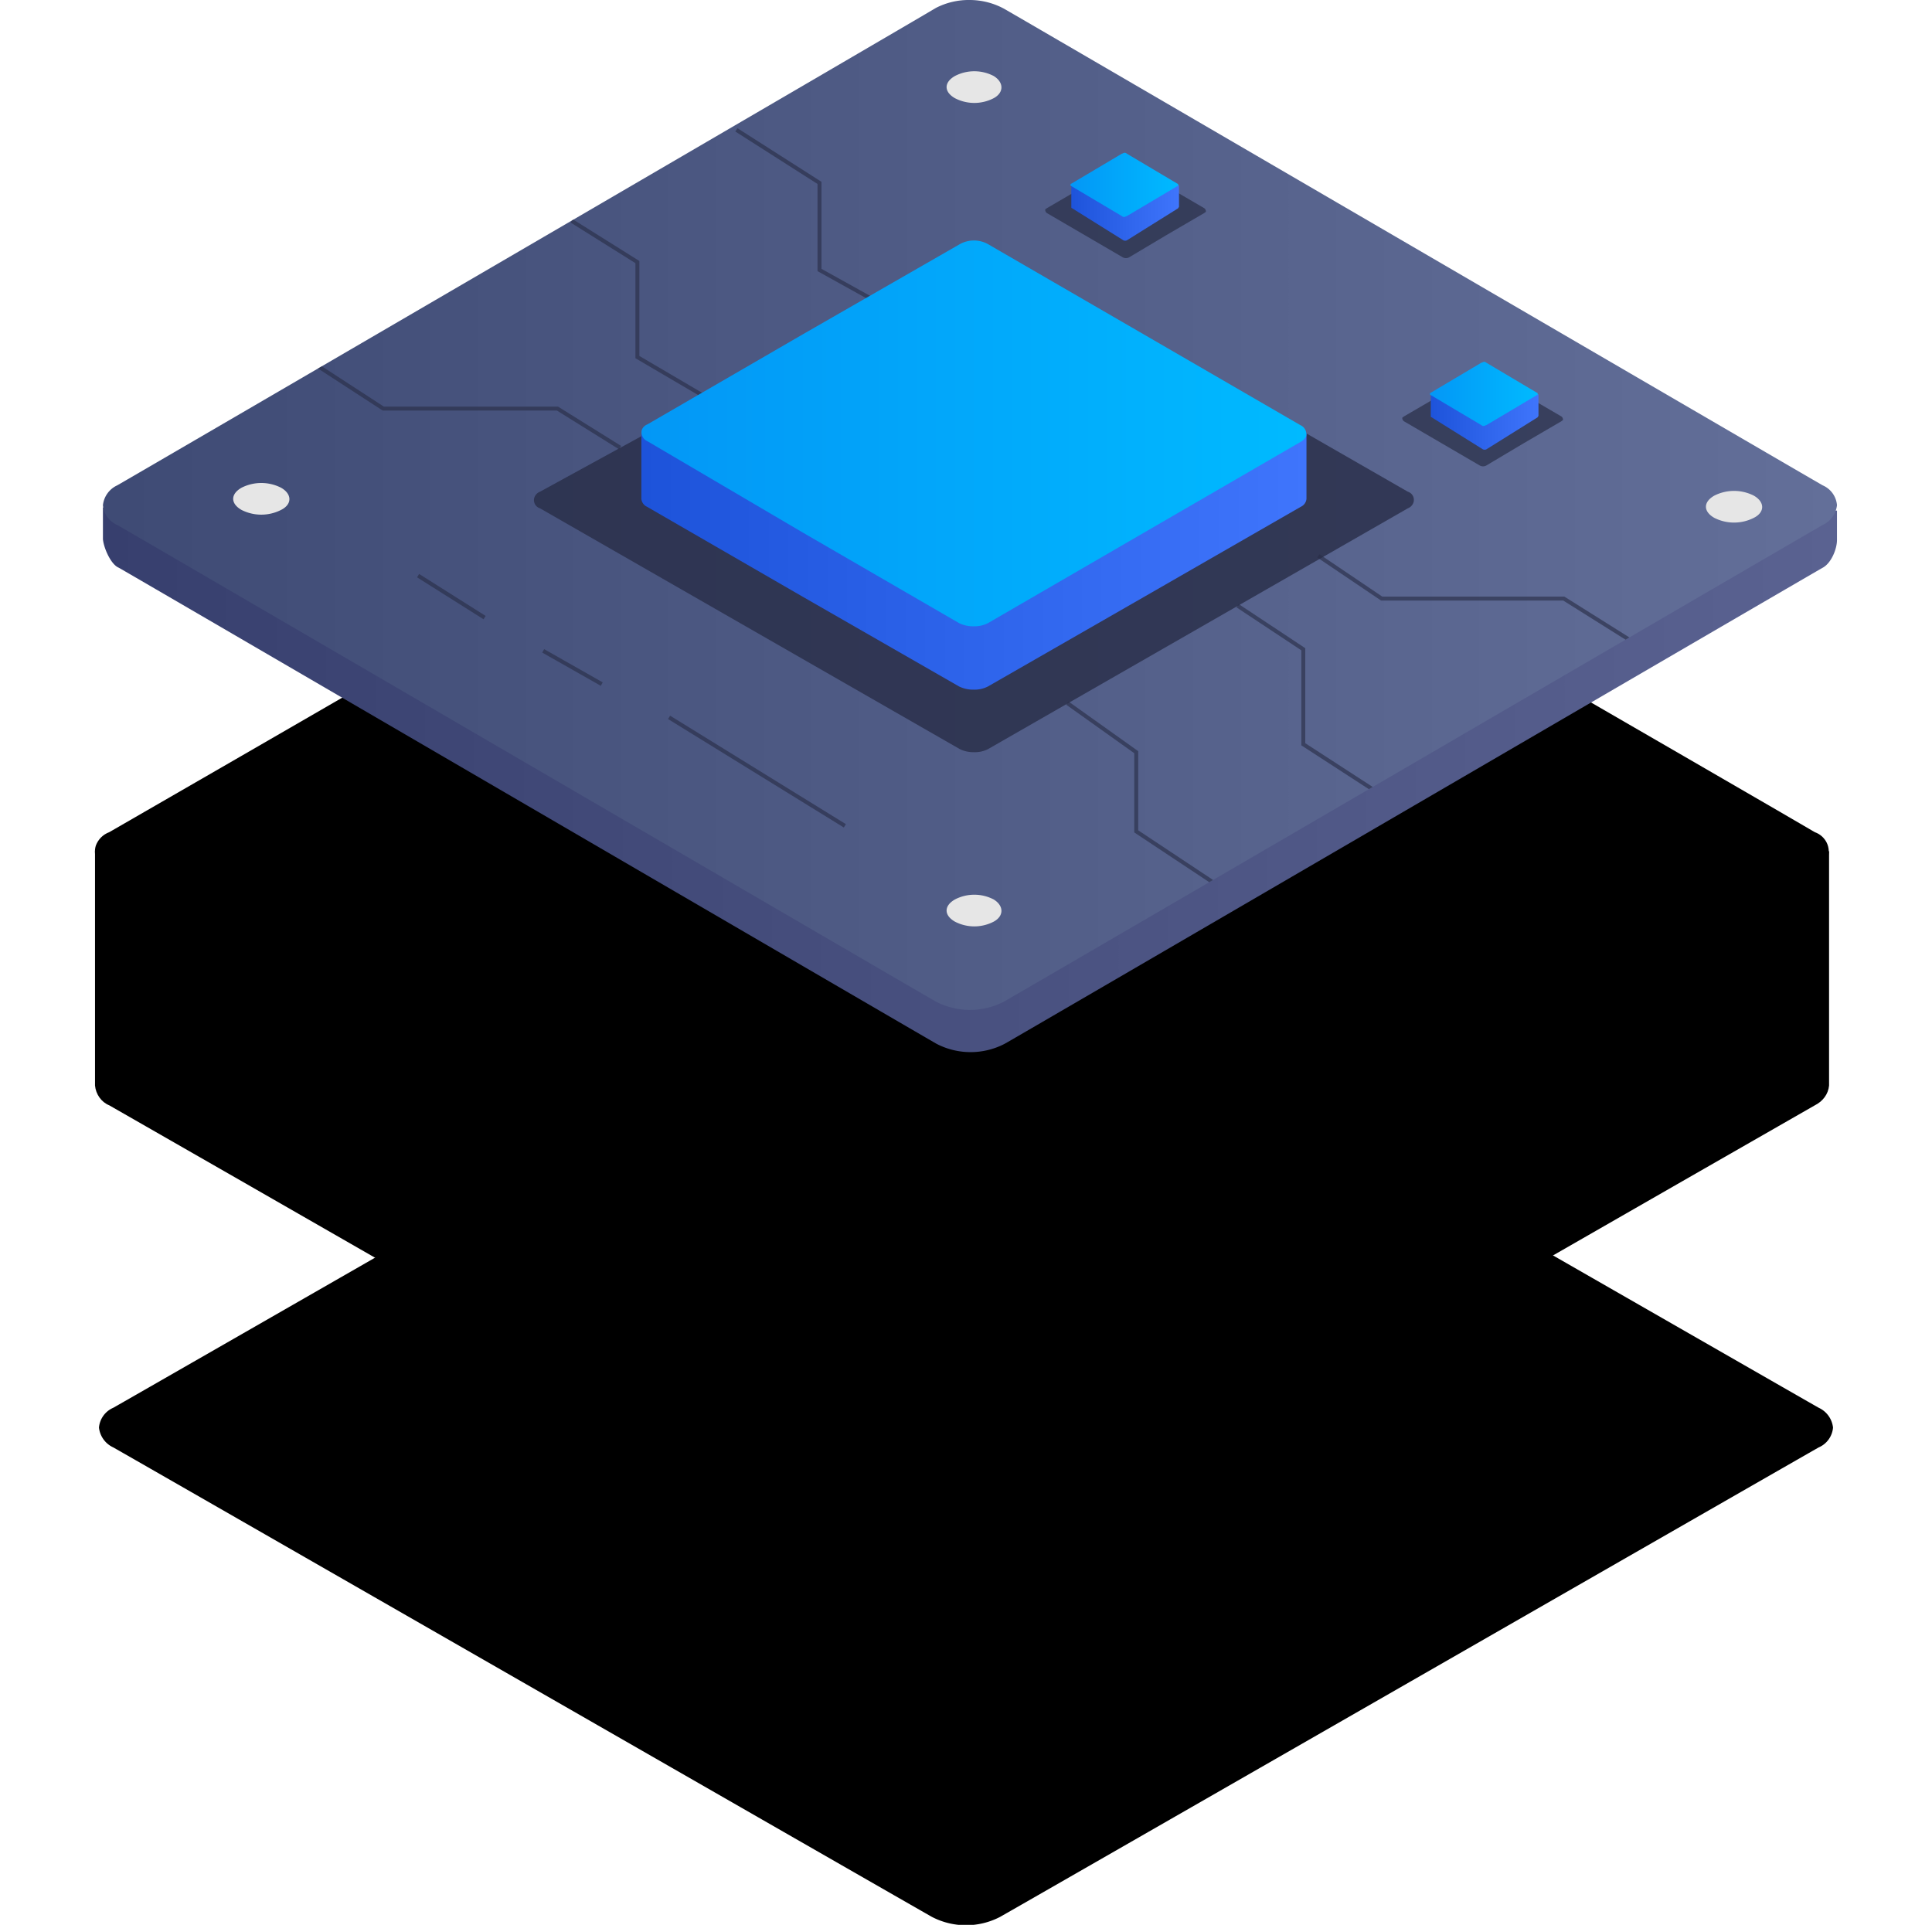 <svg class="svg-product" version="1.1" xmlns="http://www.w3.org/2000/svg" xmlns:xlink="http://www.w3.org/1999/xlink" x="0px" y="0px" viewBox="0 0 244 243.1" style="" xml:space="preserve" data-animation="" data-animation-options="type: packageIcon; delay: 320;">
	<g class="animation-element" data-animation-shadow="" style="">
		<path class="svg-product__shadow" d="M122,117.5a9.07,9.07,0,0,0-4.3,1c-1.1.6-102.3,58.7-103.4,59.3a3,3,0,0,0-1.8,2.5h0a3.13,3.13,0,0,0,1.8,2.5c1.1.6,102.3,58.7,103.4,59.3a9.33,9.33,0,0,0,8.6,0c1.1-.6,102.3-58.7,103.4-59.3a3,3,0,0,0,1.8-2.5h0a3.13,3.13,0,0,0-1.8-2.5c-1.1-.6-102.3-58.7-103.4-59.3a10.43,10.43,0,0,0-4.3-1"></path>
	</g>
	<g class="svg-product__bottom animation-element" data-animation-bottom="" style="">
		<path class="svg-product__bottom-st1" d="M231,107.9C231,107.9,231,108.1,231,107.9c0,0.1,0,0.1,0,0.2v29c-0.1,1.1-0.8,2-1.8,2.5c-1.1,0.6-102.3,58.7-103.4,59.3c-2.7,1.4-5.9,1.4-8.6,0c-1.1-0.6-102.3-58.7-103.4-59.3c-1-0.4-1.7-1.4-1.8-2.5V108l0,0l0,0v-0.5h0.1c0.3-0.9,0.9-1.6,1.7-2c1.1-0.6,102.3-59.6,103.4-60.2c2.7-1.4,5.9-1.4,8.6,0c1.1,0.6,102.3,59.6,103.4,60.2c0.8,0.4,1.4,1.1,1.7,2h0.1V107.9z"></path>
		<path class="svg-product__bottom-st2" d="M229.2,110.1c-1.1,0.6-102.3,59.1-103.4,59.8c-2.7,1.4-5.9,1.4-8.6,0c-1.1-0.6-102.3-59.1-103.4-59.8c-1.4-0.5-2.1-2-1.7-3.3c0.3-0.8,0.9-1.4,1.7-1.7c1.1-0.6,102.3-59.1,103.4-59.8c2.7-1.4,5.9-1.4,8.6,0c1.1,0.6,102.3,59.1,103.4,59.8c1.4,0.5,2.1,2,1.6,3.3C230.6,109.1,230,109.8,229.2,110.1z M222,104.9c-1-0.6-96-55.9-97.1-56.5c-2.5-1.3-5.6-1.3-8.1,0c-1,0.6-96,55.9-97.1,56.5c-1.3,0.5-2,1.9-1.5,3.2c0.3,0.7,0.8,1.3,1.5,1.5c1,0.6,96.1,55.9,97.1,56.5c2.5,1.3,5.6,1.3,8.1,0c1-0.6,96.1-55.9,97.1-56.5c1.3-0.4,2-1.9,1.5-3.2
		C223.3,105.8,222.7,105.3,222,104.9z"></path>
		<path class="svg-product__bottom-st3" d="M116.9,165.9c-0.8-0.4-50.8-29.5-78.8-45.7c30.3-17.5,78.3-45.2,79-45.7c2.7-1.4,5.9-1.4,8.6,0c0.8,0.4,48.1,27.8,78.5,45.4c-27.9,16.2-78.5,45.6-79.3,46C122.5,167.2,119.5,167.2,116.9,165.9z"></path>
		<g>
			<path class="svg-product__bottom-st5" d="M25,127.8l5.3,3.2"></path>
			<path class="svg-product__bottom-st6" d="M25,133.1l5.3,3.2"></path>
			<path class="svg-product__bottom-st6" d="M34.6,133.1l5.3,3.2"></path>
			<path class="svg-product__bottom-st5" d="M34.6,138.5l5.3,3.2"></path>
		</g>
		<g>
			<path class="svg-product__bottom-st7" d="M210,132.5v7"></path>
			<path class="svg-product__bottom-st7" d="M214,130v7"></path>
			<path class="svg-product__bottom-st7" d="M218,127.5v7.5"></path>
			<path class="svg-product__bottom-st7" d="M222,125.4v7"></path>
		</g>
		<path class="svg-product__bottom-st8" d="M69.5,156.8l38.6,22.1"></path>
	</g>
	<g class="svg-illustration-top animation-element" data-animation-top="" style="">
		<g id="board">
			<path class="svg-product__bare-metal-st11" d="M232,64.49,13,64.1v4h0c.1,1.1,1,3.2,2,3.6,1.1.6,102.19,59.53,103.28,60.13a9.33,9.33,0,0,0,8.6,0C128,131.23,229.1,72.3,230.2,71.7s1.8-2.39,1.8-3.5Z"></path>
			<path class="svg-product__bare-metal-st12" d="M122.5,0a9.07,9.07,0,0,0-4.3,1c-1.1.7-102.3,59.7-103.4,60.3A3.13,3.13,0,0,0,13,63.8h0a3,3,0,0,0,1.8,2.5c1.1.6,102.3,59.6,103.4,60.2a9.33,9.33,0,0,0,8.6,0c1.1-.6,102.3-59.6,103.4-60.2a3.13,3.13,0,0,0,1.8-2.5h0a3,3,0,0,0-1.8-2.5c-1.1-.6-102.3-59.6-103.4-60.2A9.16,9.16,0,0,0,122.5,0"></path>
			<path class="svg-product__bare-metal-st13" d="M35.5,64.4a5.51,5.51,0,0,1-5,0c-1.4-.8-1.4-2,0-2.8a5.51,5.51,0,0,1,5,0C36.9,62.4,36.9,63.7,35.5,64.4Zm90,52a5.3,5.3,0,0,1-4.9,0c-1.4-.8-1.4-2,0-2.8a5.3,5.3,0,0,1,4.9,0c1.3.8,1.3,2.1,0,2.8Zm0-104a5.3,5.3,0,0,1-4.9,0c-1.4-.8-1.4-2,0-2.8a5.3,5.3,0,0,1,4.9,0c1.3.8,1.3,2.1,0,2.8Zm96,53a5.51,5.51,0,0,1-5,0c-1.4-.8-1.4-2,0-2.8a5.51,5.51,0,0,1,5,0c1.4.8,1.4,2.1,0,2.8Z"></path>
			<path class="svg-product__bare-metal-st14" d="M123,32.1,163.7,54l14.1,8.1a1.08,1.08,0,0,1,.7,1.4,1.21,1.21,0,0,1-.7.7l-53,30.4a3.66,3.66,0,0,1-1.8.4,3.92,3.92,0,0,1-1.8-.4l-53-30.4a1.08,1.08,0,0,1-.7-1.4,1.21,1.21,0,0,1,.7-.7Z"></path>
			<g class="svg-product__bare-metal-st15">
				<g class="svg-product__bare-metal-st16">
					<path class="svg-product__bare-metal-st17" d="M72.2,27.9l8.3,5.2v12l9.2,5.4"></path>
				</g>
				<g class="svg-product__bare-metal-st16">
					<path class="svg-product__bare-metal-st17" d="M134.8,88.8l8.7,6.2v10l10.4,6.9"></path>
				</g>
				<g class="svg-product__bare-metal-st16">
					<path class="svg-product__bare-metal-st17" d="M156.3,76.5l8.3,5.5V94l9.4,6.1"></path>
				</g>
				<g class="svg-product__bare-metal-st16">
					<path class="svg-product__bare-metal-st17" d="M93,16.4l10.5,6.7v11l9,5"></path>
				</g>
				<g class="svg-product__bare-metal-st16">
					<path class="svg-product__bare-metal-st17" d="M166.5,70.2l8,5.4h23l8.6,5.4"></path>
				</g>
				<g class="svg-product__bare-metal-st16">
					<path class="svg-product__bare-metal-st17" d="M52.8,72.7,61.2,78"></path>
				</g>
				<g class="svg-product__bare-metal-st16">
					<path class="svg-product__bare-metal-st17" d="M68.6,82.2,76,86.4"></path>
				</g>
				<g class="svg-product__bare-metal-st16">
					<path class="svg-product__bare-metal-st17" d="M84.5,90.6l22.2,13.7"></path>
				</g>
				<g class="svg-product__bare-metal-st16">
					<path class="svg-product__bare-metal-st18" d="M40.4,46.4l8,5.2h22l7.7,4.8"></path>
				</g>
			</g>
			<g id="small">
				<path class="svg-product__bare-metal-st19" d="M186.9,47a.6.6,0,0,1,.4-.1c.2,0,.3,0,.4.1l4.7,2.8,4.8,2.8a.52.52,0,0,1,.2.4c0,.1-.1.1-.2.2L192.4,56l-4.7,2.8a.85.85,0,0,1-.8,0L182.1,56l-4.8-2.8a.52.52,0,0,1-.2-.4c0-.1.1-.1.2-.2l4.8-2.8Z"></path>
				<path class="svg-product__bare-metal-st19" d="M141.8,20.7a.6.6,0,0,1,.4-.1c.2,0,.3,0,.4.1l4.7,2.8,4.8,2.8a.52.52,0,0,1,.2.4c0,.1-.1.1-.2.2l-4.8,2.8-4.7,2.8a.85.85,0,0,1-.8,0L137,29.7l-4.8-2.8a.52.52,0,0,1-.2-.4c0-.1.1-.1.2-.2l4.8-2.8Z"></path>
				<path class="svg-product__bare-metal-st20" d="M148.9,23.4v2.7c0,.1-.1.1-.1.2l-3.2,2-3.2,2a.5.5,0,0,1-.6,0l-3.2-2-3.2-2c-.1,0-.1-.1-.1-.2V23.4Z"></path>
				<path class="svg-product__bare-metal-st21" d="M141.7,19.4c.1,0,.2-.1.3-.1a.37.37,0,0,1,.3.1l3.2,1.9,3.2,1.9c.1,0,.1.1.1.2a.1.1,0,0,1-.1.1l-3.2,1.9-3.2,1.9c-.1,0-.2.1-.3.1a.37.37,0,0,1-.3-.1l-3.2-1.9-3.2-1.9c-.1,0-.1-.1-.1-.2a.1.1,0,0,1,.1-.1l3.2-1.9Z"></path>
				<path class="svg-product__bare-metal-st22" d="M194.3,49.8v2.7c0,.1-.1.1-.1.2l-3.2,2-3.2,2a.5.5,0,0,1-.6,0l-3.2-2-3.2-2c-.1,0-.1-.1-.1-.2V49.8Z"></path>
				<path class="svg-product__bare-metal-st23" d="M187.1,45.8c.1,0,.2-.1.3-.1a.37.37,0,0,1,.3.1l3.2,1.9,3.2,1.9c.1,0,.1.1.1.2a.1.1,0,0,1-.1.1l-3.2,1.9-3.2,1.9c-.1,0-.2.1-.3.1a.37.37,0,0,1-.3-.1l-3.2-1.9-3.2-1.9c-.1,0-.1-.1-.1-.2a.1.1,0,0,1,.1-.1l3.2-1.9Z"></path>
			</g>
		</g>
		<g id="cpu">
			<path class="svg-product__bare-metal-st24" d="M165,54.71V63a1.22,1.22,0,0,1-.71,1L144.53,75.36,124.77,86.7a3.71,3.71,0,0,1-1.82.4,4,4,0,0,1-1.82-.4L101.37,75.36,81.71,64A1.22,1.22,0,0,1,81,63v-8.3Z"></path>
			<path class="svg-product__bare-metal-st25" d="M121.23,30.83a3.65,3.65,0,0,1,3.54,0L144.5,42.26,164.24,53.7a1.24,1.24,0,0,1,.71,1.42,1.6,1.6,0,0,1-.71.7L144.5,67.26,124.77,78.7a3.74,3.74,0,0,1-1.82.4,4,4,0,0,1-1.82-.4L101.39,67.26,81.76,55.72a1.23,1.23,0,0,1-.71-1.41,1.21,1.21,0,0,1,.71-.71L101.5,42.16Z"></path>
		</g>
		<clipPath id="clip-path">
			<path class="svg-product__bare-metal-st1" d="M122.5,0a9.07,9.07,0,0,0-4.3,1c-1.1.7-102.3,59.7-103.4,60.3A3.13,3.13,0,0,0,13,63.8h0a3,3,0,0,0,1.8,2.5c1.1.6,102.3,59.6,103.4,60.2a9.33,9.33,0,0,0,8.6,0c1.1-.6,102.3-59.6,103.4-60.2a3.13,3.13,0,0,0,1.8-2.5h0a3,3,0,0,0-1.8-2.5c-1.1-.6-102.3-59.6-103.4-60.2A9.16,9.16,0,0,0,122.5,0"></path>
		</clipPath>
	</g>
	<defs>
		<style>
			.svg-product__bare-metal-st1 {
				opacity: 0.08;
				fill: url(#dedicated-gradient_17);
			}
			.svg-product__bare-metal-st17,
			.svg-product__bare-metal-st18 {
				fill: none;
			}
			.svg-product__bare-metal-st2 {
				fill: #001855;
				opacity: 0.08;
			}
			.svg-product__bare-metal-st14,
			.svg-product__bare-metal-st2 {
				isolation: isolate;
			}
			.svg-product__bare-metal-st11 {
				fill: url(#bare-metal-gradient_11);
			}
			.svg-product__bare-metal-st12 {
				fill: url(#bare-metal-gradient_3);
			}
			.svg-product__bare-metal-st13 {
				fill: #e6e6e6;
			}
			.svg-product__bare-metal-st14, .svg-product__bare-metal-st19 {
				fill: #292e47;
			}
			.svg-product__bare-metal-st14 {
				opacity: 0.8;
			}
			.svg-product__bare-metal-st15 {
				opacity: 0.64;
			}
			.svg-product__bare-metal-st16 {
				clip-path: url(#clip-path);
			}
			.svg-product__bare-metal-st17, .svg-product__bare-metal-st18 {
				stroke: #292e47;
				stroke-width: 0.5px;
			}
			.svg-product__bare-metal-st18 {
				stroke-linecap: square;
			}
			.svg-product__bare-metal-st19 {
				fill-opacity: 0.7;
			}
			.svg-product__bare-metal-st20 {
				fill: url(#bare-metal-gradient_4);
			}
			.svg-product__bare-metal-st21 {
				fill: url(#bare-metal-gradient_5);
			}
			.svg-product__bare-metal-st22 {
				fill: url(#bare-metal-gradient_6);
			}
			.svg-product__bare-metal-st23 {
				fill: url(#bare-metal-gradient_7);
			}
			.svg-product__bare-metal-st24 {
				fill: url(#bare-metal-gradient_8);
			}
			.svg-product__bare-metal-st25 {
				fill: url(#bare-metal-gradient_9);
			}
		</style>
		<linearGradient id="svg-gradient__gray-middle" x1="0%" y1="0%" x2="100%" y2="0%">
	<stop offset="0" style="stop-color:#CAD1E0"></stop>
	<stop offset="0.46" style="stop-color:#BEC5D8"></stop>
	<stop offset="0.54" style="stop-color:#D4D9E6"></stop>
	<stop offset="1" style="stop-color:#E4E7F0"></stop>
</linearGradient>
		<linearGradient id="svg-gradient__gray-top-dark" x1="0%" y1="0%" x2="100%" y2="0%">
	<stop offset="0" style="stop-color:#99A1BE"></stop>
	<stop offset="1" style="stop-color:#B3BACF"></stop>
</linearGradient>
		<linearGradient id="svg-gradient__gray-top-light" x1="0%" y1="0%" x2="100%" y2="0%">
	<stop offset="0" style="stop-color:#EAEDF6"></stop>
	<stop offset="1" style="stop-color:#F6F8FE"></stop>
</linearGradient>
		<linearGradient id="svg-gradient__gray-shadow" x1="122.26" y1="-395.29" x2="122.26" y2="-520.94" gradientTransform="matrix(1, 0, 0, -1, 0, -278)" gradientUnits="userSpaceOnUse">
	<stop offset="0" stop-color="#13151e" stop-opacity="0"></stop>
	<stop offset="1" stop-color="#131532"></stop>
</linearGradient>
		<linearGradient id="dedicated-gradient_17" x1="122.26" y1="-395.29" x2="122.26" y2="-520.94" gradientTransform="matrix(1, 0, 0, -1, 0, -278)" gradientUnits="userSpaceOnUse">
			<stop offset="0" stop-color="#13151e" stop-opacity="0"></stop>
			<stop offset="1" stop-color="#131532"></stop>
		</linearGradient>
		<linearGradient id="bare-metal-gradient" x1="13" y1="478.1" x2="232" y2="478.1" gradientTransform="translate(0 -356)" gradientUnits="userSpaceOnUse">
			<stop offset="0.48" stop-color="#d2d8e6"></stop>
			<stop offset="0.52" stop-color="#e0e4ef"></stop>
		</linearGradient>
		<linearGradient id="bare-metal-gradient_2" x1="13.09" y1="478.07" x2="232.09" y2="478.07" gradientTransform="translate(0 -356)" gradientUnits="userSpaceOnUse">
			<stop offset="0" stop-color="#bbc1d4" stop-opacity="0"></stop>
			<stop offset="0.35" stop-color="#bbc1d4" stop-opacity="0.7"></stop>
			<stop offset="1" stop-color="#bbc1d4" stop-opacity="0"></stop>
		</linearGradient>
		<linearGradient id="bare-metal-gradient_11" x1="13" y1="454.49" x2="232" y2="454.49" gradientTransform="translate(0 -356)" gradientUnits="userSpaceOnUse">
			<stop offset="0" stop-color="#373f6e"></stop>
			<stop offset="1" stop-color="#5a6291"></stop>
		</linearGradient>
		<linearGradient id="bare-metal-gradient_3" x1="13" y1="-341.78" x2="232" y2="-341.78" gradientTransform="matrix(1, 0, 0, -1, 0, -278)" gradientUnits="userSpaceOnUse">
			<stop offset="0.01" stop-color="#3f4b75"></stop>
			<stop offset="1" stop-color="#636f99"></stop>
		</linearGradient>
		<linearGradient id="bare-metal-gradient_4" x1="135.13" y1="-304.9" x2="148.88" y2="-304.9" gradientTransform="matrix(1, 0, 0, -1, 0, -278)" gradientUnits="userSpaceOnUse">
			<stop offset="0" stop-color="#1d53da"></stop>
			<stop offset="1" stop-color="#3f75fc"></stop>
		</linearGradient>
		<linearGradient id="bare-metal-gradient_5" x1="135.12" y1="-301.35" x2="148.88" y2="-301.35" gradientTransform="matrix(1, 0, 0, -1, 0, -278)" gradientUnits="userSpaceOnUse">
			<stop offset="0" stop-color="#0397f6"></stop>
			<stop offset="1" stop-color="#00baff"></stop>
		</linearGradient>
		<linearGradient id="bare-metal-gradient_6" x1="180.54" y1="-331.3" x2="194.28" y2="-331.3" xlink:href="#bare-metal-gradient_4"></linearGradient>
		<linearGradient id="bare-metal-gradient_7" x1="180.53" y1="-327.75" x2="194.28" y2="-327.75" xlink:href="#bare-metal-gradient_5"></linearGradient>
		<linearGradient id="bare-metal-gradient_8" x1="81" y1="-348.91" x2="165.09" y2="-348.91" xlink:href="#bare-metal-gradient_4"></linearGradient>
		<linearGradient id="bare-metal-gradient_9" x1="81" y1="-332.74" x2="165" y2="-332.74" xlink:href="#bare-metal-gradient_5"></linearGradient>
	</defs>
</svg>